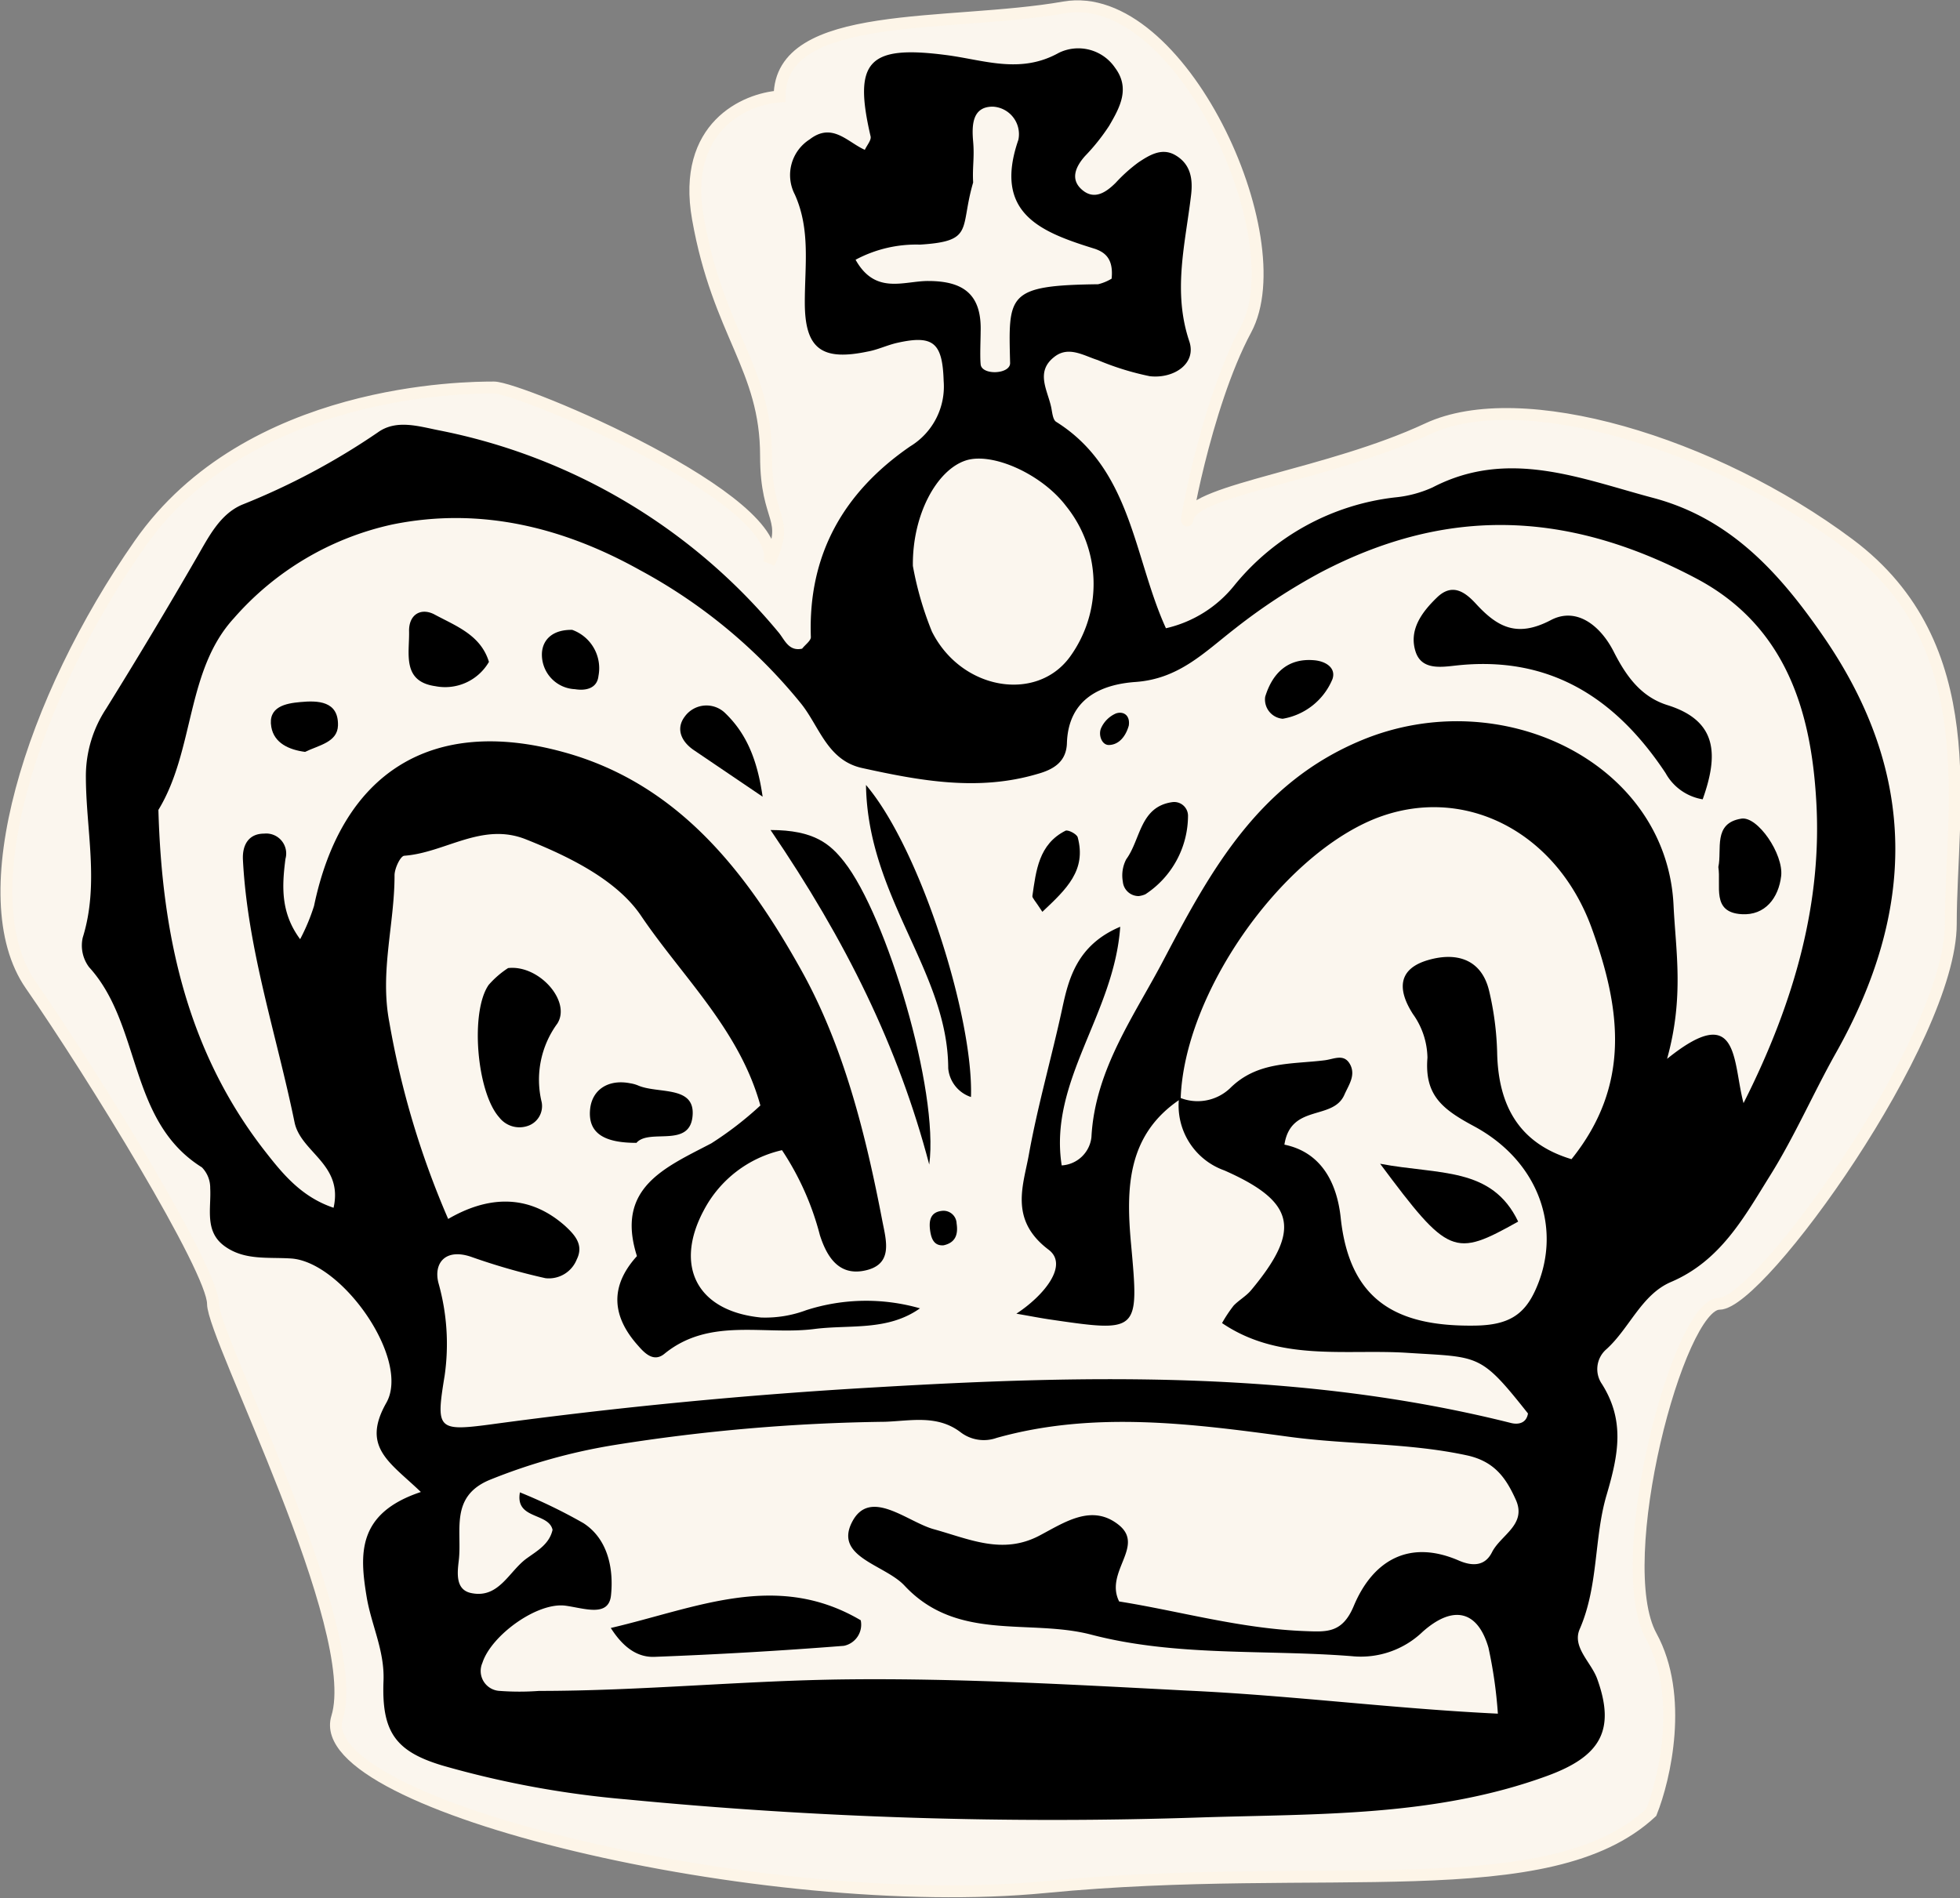 <svg xmlns="http://www.w3.org/2000/svg" width="164.772" height="159.569" viewBox="0 0 164.772 159.569">
  <rect x="0" y="0" width="164.772" height="159.569" fill="#808080" stroke="none"/>
  <g id="White_King" data-name="White King" transform="translate(-0.46 -0.475)">
    <path id="Path_955" data-name="Path 955" d="M41.984,33.052c2.216,0,24.788,9.508,23.123,14.772,1.867-3.987-.248-3.319-.248-9.018,0-7.413-4.007-10.264-5.724-19.957C57.762,11.094,63.143,8.775,66,8.585,66,1.172,80.184,2.809,89.914,1.1S109.351,20.465,105.2,28.189c-3.511,6.528-5.422,18.029-4.849,15.749s11.833-3.539,20.132-7.413c7.862-3.67,23.979,1.141,35.427,9.694s8.547,22.238,8.547,31.932-16.025,31.932-19.46,31.932-9.158,21.668-5.724,27.94c2.747,5.018,1.145,11.974,0,14.825-8.586,7.983-27.474,3.991-50.941,6.273S26.511,152.278,28.8,144.864s-10.434-31.931-10.434-34.782S8.195,90.695,3.044,83.282s0-23.949,9.158-37.064S39.694,33.052,41.984,33.052Z" transform="translate(0 0)" fill="#fbf6ee" stroke="#fdf5e8" stroke-width="1"/>
    <path id="Path_956" data-name="Path 956" d="M34.064,124.915c-2.589-2.493-5.031-3.743-2.905-7.494,2.059-3.618-3.677-11.833-7.987-12.135-1.964-.132-3.942.184-5.626-1.052s-1.1-3.14-1.191-4.847a2.456,2.456,0,0,0-.7-1.765c-6.237-3.9-5.045-11.966-9.487-16.834a3.03,3.03,0,0,1-.53-2.478c1.427-4.574.243-9.142.265-13.7A10.3,10.3,0,0,1,7.6,59.07q3.92-6.31,7.634-12.738c1-1.728,1.934-3.611,3.788-4.413a58.687,58.687,0,0,0,11.421-6.082c1.537-1.111,3.405-.522,5.1-.184A49.434,49.434,0,0,1,64.129,52.642c.515.61.846,1.625,1.986,1.375.257-.331.735-.662.735-.971-.25-6.943,2.765-12.194,8.355-16.04a5.884,5.884,0,0,0,2.809-5.494c-.1-3.207-.853-3.891-3.9-3.207-.853.191-1.655.588-2.5.735-3.868.809-5.281-.243-5.273-4.163,0-3.052.485-6.1-.838-9.039a3.55,3.55,0,0,1,1.243-4.633c1.9-1.471,3.17.221,4.641.875.184-.4.559-.816.485-1.133-1.471-6.31-.206-7.685,6.318-6.84,3.17.4,6.244,1.64,9.509-.184a3.736,3.736,0,0,1,4.729,1.265c1.294,1.736.382,3.354-.5,4.869A17.071,17.071,0,0,1,89.9,12.6c-.809.912-1.265,1.971-.243,2.846s2,.221,2.824-.6A13.177,13.177,0,0,1,94.4,13.126c.89-.588,1.912-1.228,3.015-.64,1.338.735,1.566,1.978,1.4,3.383-.478,4.082-1.567,8.09-.154,12.3.64,1.9-1.316,3.17-3.317,2.942a23.206,23.206,0,0,1-4.368-1.353c-1.221-.39-2.478-1.221-3.677-.257-1.589,1.25-.544,2.795-.243,4.229.088.427.132,1.037.412,1.213C93.827,38.926,93.989,46.361,96.7,52.3a10.3,10.3,0,0,0,5.781-3.64A20.4,20.4,0,0,1,115.957,41.3a9.906,9.906,0,0,0,3.155-.838c6.362-3.309,12.466-.735,18.534.875,6.464,1.714,10.6,6.237,14.348,11.686,7.979,11.591,7.722,23.071,1.052,34.941-1.92,3.412-3.486,7.038-5.56,10.355-2.17,3.479-4.155,7.163-8.333,8.943-2.471,1.059-3.471,3.876-5.413,5.641a2.206,2.206,0,0,0-.382,2.942c1.927,3.067,1.4,5.884.39,9.311-1.074,3.611-.669,7.634-2.265,11.289-.655,1.516.963,2.773,1.471,4.177,1.574,4.354.243,6.531-4.192,8.156-9.421,3.448-19.261,3.184-29.014,3.493a371.924,371.924,0,0,1-48.407-1.514,80.9,80.9,0,0,1-15.444-2.84c-3.986-1.191-5.148-2.845-4.972-7.163.088-2.53-1.03-4.67-1.419-7.023C28.916,130.158,28.673,126.709,34.064,124.915ZM97.938,91.871c-4.523,3-4.6,7.524-4.17,12.2.677,7.443.684,7.443-6.921,6.325-.78-.118-1.559-.272-2.721-.471,2.339-1.53,4.413-4.089,2.714-5.376-3.376-2.545-2.1-5.472-1.647-8.09.735-4.06,1.9-8.09,2.773-12.12.53-2.471,1.206-5.391,4.891-6.943-.507,7.354-6.031,12.973-4.92,20.063a2.669,2.669,0,0,0,2.5-2.376c.3-5.736,3.677-10.3,6.141-15.04,3.9-7.406,7.935-14.76,16.606-18.342,11.767-4.861,25.63,1.949,26.19,13.9.183,3.824.9,7.7-.545,12.9,6.111-4.927,5.493.221,6.428,3.721,4.412-8.73,6.619-17.077,6.111-25.447-.42-7.222-2.4-14.591-10.068-18.651-11.357-6.018-21.452-5.811-31.545-.544a49.607,49.607,0,0,0-7.243,4.743c-2.6,2.015-4.721,4.236-8.377,4.494-2.809.2-5.641,1.353-5.759,5.148-.052,1.552-1.1,2.206-2.493,2.589-4.979,1.471-9.855.566-14.709-.5-2.942-.64-3.6-3.493-5.148-5.42A44.721,44.721,0,0,0,52.458,47.4c-6.281-3.5-13.275-5.354-20.791-3.824a24.675,24.675,0,0,0-13.319,7.877C14.3,55.863,15.06,62.541,12,67.572c.287,10.377,2.361,20.2,8.9,28.616,1.508,1.934,3.089,3.912,5.825,4.832.831-3.677-2.758-4.648-3.28-7.185-1.508-7.355-3.949-14.51-4.339-22.063-.066-1.228.463-2.206,1.78-2.206A1.679,1.679,0,0,1,22.68,71.69c-.294,2.287-.419,4.523,1.235,6.751a16.716,16.716,0,0,0,1.169-2.8C27.43,64.409,34.976,59.68,46.008,62.7c9.752,2.648,15.511,10.23,20.026,18.327,3.574,6.4,5.42,13.782,6.825,21.1.331,1.7.949,3.721-1.574,4.192-2.133.4-3.111-1.235-3.677-3a23.536,23.536,0,0,0-3.185-7.141,9.9,9.9,0,0,0-6.56,5.03c-2.53,4.7-.6,8.509,4.8,9.039a9.833,9.833,0,0,0,3.8-.618,16.452,16.452,0,0,1,9.561-.154c-2.736,1.934-5.884,1.353-8.869,1.736-4.229.544-8.825-1.015-12.62,2.089-.9.735-1.662-.059-2.206-.684-2.206-2.456-2.412-4.986-.1-7.531-1.831-5.751,2.361-7.443,6.251-9.48a29.033,29.033,0,0,0,4.126-3.185C60.842,86.039,56.039,81.6,52.568,76.463c-2.023-2.986-6-4.957-9.686-6.421s-6.766,1.125-10.2,1.383c-.331,0-.838,1.081-.831,1.655,0,4.111-1.25,8.09-.441,12.326a72.813,72.813,0,0,0,4.95,16.555c3.148-1.831,6.619-2.25,9.818.574.794.735,1.611,1.581.993,2.824a2.523,2.523,0,0,1-2.633,1.581,53.665,53.665,0,0,1-6.259-1.8c-2.17-.735-3.162.552-2.736,2.206a18.82,18.82,0,0,1,.522,7.774c-.735,4.486-.64,4.714,3.832,4.119q16.228-2.206,32.558-3.133c17.894-1.052,35.684-1.4,53.254,3.008.552.14,1.287.066,1.427-.8-4.045-5.111-4.074-4.707-10.164-5.1-5.148-.331-10.723.78-15.555-2.5a11.563,11.563,0,0,1,.978-1.471c.456-.471,1.059-.8,1.471-1.3,4.207-5.045,3.751-7.413-2.251-10.061a5.785,5.785,0,0,1-3.81-6.141,3.964,3.964,0,0,0,4.288-.772c2.287-2.272,5.148-2,7.935-2.346.831-.1,1.7-.632,2.206.449.39.883-.176,1.64-.529,2.442-.963,2.206-4.508.735-5.045,4.2,3.118.64,4.413,3.229,4.729,6.112.735,7.016,4.707,9.208,11.333,9.1,2.743-.044,4.089-.89,5.038-2.986,2.287-5.016.4-10.8-5.207-13.8-2.655-1.427-4.119-2.611-3.868-5.729a6.473,6.473,0,0,0-1.221-3.677c-1.375-2.147-1.191-3.832,1.3-4.545,2.295-.662,4.464-.132,5.111,2.618a25.225,25.225,0,0,1,.669,5.148c.088,4.508,1.868,7.663,6.251,8.98,5.009-6.236,4.148-12.62,1.736-19.32-2.942-8.252-10.885-12.319-18.386-9.252C106.248,71.639,98.225,83.031,97.938,91.871Zm26.667,51.68a38.047,38.047,0,0,0-.794-5.56c-.9-3.089-2.942-3.619-5.523-1.331a7.5,7.5,0,0,1-5.95,2.059c-7.31-.581-14.753.058-21.909-1.809-5.222-1.368-11.274.632-15.709-4.126-1.647-1.765-5.92-2.383-4.413-5.332s4.67,0,6.906.6c2.986.831,5.744,2.148,8.825.544,2.118-1.11,4.413-2.721,6.678-.927s-1.2,3.957.051,6.45c5.038.8,10.237,2.3,15.68,2.493,1.772.066,3.089.177,4.045-2.118,1.567-3.743,4.582-5.656,8.825-3.817,1.169.507,2.206.463,2.787-.684.735-1.471,2.942-2.317,2.015-4.413-.809-1.795-1.758-3.229-4.111-3.743-4.935-1.066-9.958-.89-14.922-1.559-8.141-1.1-16.437-2.206-24.615.088a3.214,3.214,0,0,1-3.059-.493c-1.956-1.471-4.185-.934-6.332-.861a155.966,155.966,0,0,0-22.762,1.956,48.664,48.664,0,0,0-10.5,2.942c-3.361,1.419-2.273,4.317-2.567,6.766-.125,1.059-.287,2.464,1.044,2.736,2.353.493,3.185-1.875,4.707-2.942.868-.625,1.868-1.184,2.133-2.376-.338-1.471-3.162-.853-2.743-3.148a44.378,44.378,0,0,1,5.339,2.589c2.14,1.383,2.537,3.993,2.317,6.067-.191,1.853-2.206,1.1-3.8.875-2.39-.338-6.273,2.5-7.009,4.8a1.678,1.678,0,0,0,1.471,2.362,22.279,22.279,0,0,0,3.28,0c8.671,0,17.334-.884,25.969-.971,9.473-.1,19,.449,28.5.942C107.146,142.006,115.736,143.125,124.605,143.551ZM75.426,47.06a27.645,27.645,0,0,0,1.6,5.516c2.457,4.913,8.759,5.979,11.583,2.155A10.429,10.429,0,0,0,88.3,42.022c-2.022-2.67-6.192-4.56-8.436-3.824C77.434,39,75.374,42.75,75.426,47.06ZM92.135,22.9c.169-1.684-.581-2.206-1.39-2.493-4.508-1.4-8.6-2.942-6.45-9.171a2.317,2.317,0,0,0-2.155-2.787c-1.743,0-1.765,1.589-1.647,2.942s-.073,2.125,0,3.435c-1.147,3.913.132,4.935-4.464,5.222a10.8,10.8,0,0,0-5.42,1.272c1.662,2.978,4.06,1.78,6.1,1.787,2.942,0,4.516,1.1,4.413,4.273,0,.61-.066,2.052,0,2.706.044.971,2.5.882,2.478-.088-.14-5.736-.294-6.524,7.4-6.619A4,4,0,0,0,92.15,22.9Z" transform="translate(1.777 0.992)"/>
    <path id="Path_957" data-name="Path 957" d="M110.451,53.925a4.371,4.371,0,0,1-3.119-2.206c-4.177-6.3-9.722-9.9-17.584-9.046-1.28.14-2.9.4-3.42-1.125-.61-1.831.485-3.339,1.795-4.6s2.4-.412,3.3.574c1.794,1.942,3.434,2.817,6.259,1.339,2.148-1.133,4.155.434,5.281,2.633,1.015,2,2.25,3.795,4.516,4.508C111.715,47.321,111.782,50.189,110.451,53.925Z" transform="translate(33.149 13.749)"/>
    <path id="Path_958" data-name="Path 958" d="M60.579,78.973c-2.6-9.892-6.994-18.805-13.341-28.124,3.677,0,5.016,1.184,6.178,2.655C57,58.043,61.41,72.774,60.579,78.973Z" transform="translate(18 19.406)"/>
    <path id="Path_959" data-name="Path 959" d="M32.07,59.209c2.6-.294,5.325,2.795,4.141,4.663a7.993,7.993,0,0,0-1.316,6.619A1.758,1.758,0,0,1,33.659,72.5a2.148,2.148,0,0,1-2.331-.735c-1.9-2.118-2.464-8.884-.89-11.142A7.836,7.836,0,0,1,32.07,59.209Z" transform="translate(11.104 22.652)"/>
    <path id="Path_960" data-name="Path 960" d="M53.014,48.123C57.588,53.5,62.06,67.7,61.839,74.357a2.8,2.8,0,0,1-1.912-2.412C59.9,63.8,53.161,57.611,53.014,48.123Z" transform="translate(20.248 18.344)"/>
    <path id="Path_961" data-name="Path 961" d="M104.59,54.232c.324-1.471-.478-3.677,1.927-4.067,1.375-.235,3.568,2.993,3.354,4.825s-1.346,3.332-3.325,3.207C103.98,58.042,104.84,55.8,104.59,54.232Z" transform="translate(40.326 19.134)"/>
    <path id="Path_962" data-name="Path 962" d="M40.22,71.206c-2.478,0-4.133-.662-3.891-2.868.184-1.633,1.559-2.5,3.368-2.14a2.9,2.9,0,0,1,.625.169c1.64.735,4.729,0,4.626,2.427C44.824,71.743,41.316,69.941,40.22,71.206Z" transform="translate(13.744 25.349)"/>
    <path id="Path_963" data-name="Path 963" d="M32.09,41.858A4.258,4.258,0,0,1,27.582,43.9c-2.817-.4-2.17-2.751-2.206-4.582-.044-1.419.963-2.03,2.089-1.471C29.288,38.835,31.392,39.571,32.09,41.858Z" transform="translate(9.474 14.262)"/>
    <path id="Path_964" data-name="Path 964" d="M48.7,50.982,42.879,47.04c-1.052-.735-1.471-1.794-.735-2.78a2.251,2.251,0,0,1,3.435-.28C47.291,45.642,48.24,47.775,48.7,50.982Z" transform="translate(15.872 16.472)"/>
    <path id="Path_965" data-name="Path 965" d="M69.9,57.063a1.331,1.331,0,0,1-1.331-1.214,2.942,2.942,0,0,1,.287-1.883c1.221-1.662,1.14-4.413,3.868-4.8a1.162,1.162,0,0,1,1.324,1.125,7.918,7.918,0,0,1-3.582,6.619A1.916,1.916,0,0,1,69.9,57.063Z" transform="translate(26.285 18.745)"/>
    <path id="Path_966" data-name="Path 966" d="M35.951,38.738a3.427,3.427,0,0,1,2.206,3.876c-.11,1.037-1.044,1.265-1.978,1.111a2.909,2.909,0,0,1-2.773-3.059C33.48,39.554,34.311,38.709,35.951,38.738Z" transform="translate(12.614 14.69)"/>
    <path id="Path_967" data-name="Path 967" d="M19.879,47.31c-1.346-.176-2.6-.735-2.839-2.089-.309-1.721,1.235-1.993,2.434-2.1,1.471-.14,3.221-.1,3.17,1.964C22.607,46.508,21.011,46.751,19.879,47.31Z" transform="translate(6.229 16.377)"/>
    <path id="Path_968" data-name="Path 968" d="M78.651,45.5a1.625,1.625,0,0,1-1.471-1.846c.6-1.964,1.89-3.295,4.185-3.067.949.1,1.787.662,1.471,1.581A5.516,5.516,0,0,1,78.651,45.5Z" transform="translate(29.64 15.401)"/>
    <path id="Path_969" data-name="Path 969" d="M63.921,57.715c-.625-.971-.861-1.169-.838-1.331.309-2.14.537-4.354,2.78-5.486.213-.11.956.279,1.03.552C67.635,54.214,65.973,55.788,63.921,57.715Z" transform="translate(24.167 19.417)"/>
    <path id="Path_970" data-name="Path 970" d="M58.035,76.793c-.772.059-1.008-.515-1.111-1.111-.132-.816-.1-1.684,1-1.787a1.1,1.1,0,0,1,1.206,1.059C59.264,75.837,59.072,76.565,58.035,76.793Z" transform="translate(21.749 28.375)"/>
    <path id="Path_971" data-name="Path 971" d="M69.592,44.831c-.243.875-.809,1.618-1.677,1.633-.61,0-.9-.875-.647-1.427a2.427,2.427,0,0,1,1.25-1.228C69.158,43.6,69.717,43.978,69.592,44.831Z" transform="translate(25.762 16.643)"/>
    <path id="Path_972" data-name="Path 972" d="M37.571,99.9c7.193-1.677,13.922-4.825,21.012-.647a1.815,1.815,0,0,1-1.419,2.148q-7.95.625-15.937.927C39.984,102.368,38.741,101.743,37.571,99.9Z" transform="translate(14.237 37.439)"/>
    <path id="Path_973" data-name="Path 973" d="M84.125,71.045c4.964.941,9.384.228,11.605,4.861C90.347,78.922,89.891,78.782,84.125,71.045Z" transform="translate(32.359 27.267)"/>
  </g>
</svg>
